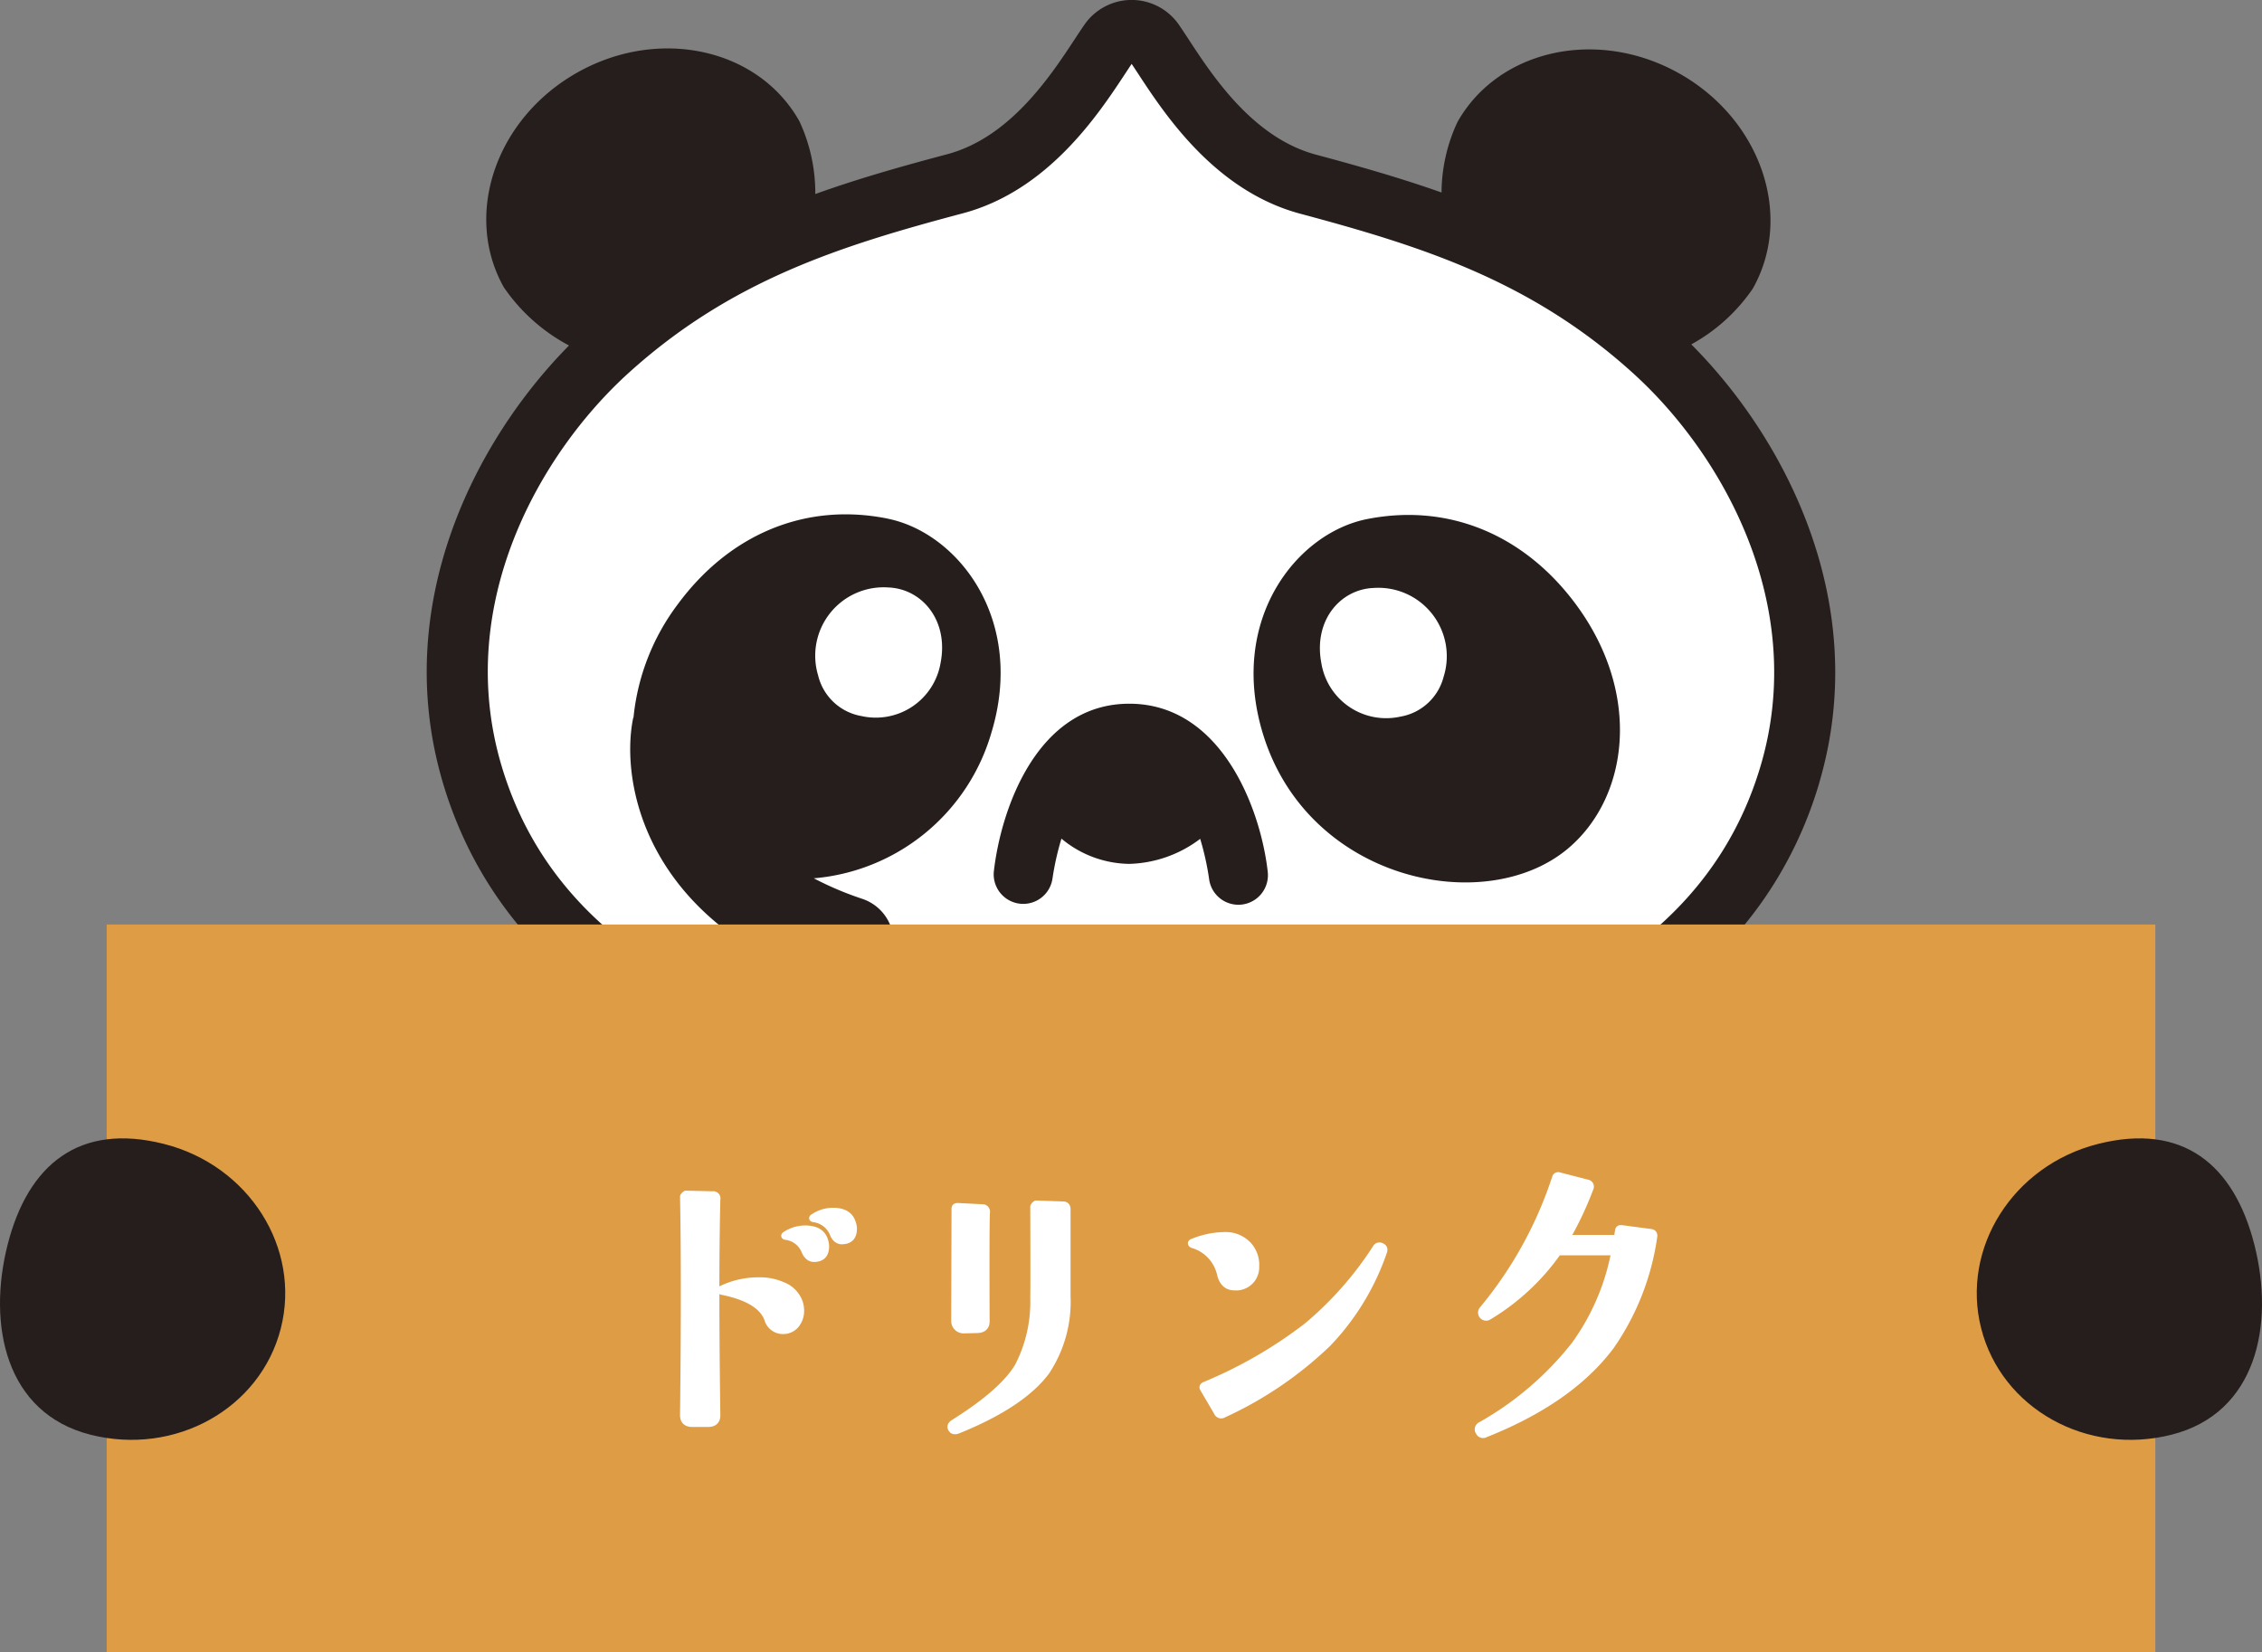 <svg xmlns="http://www.w3.org/2000/svg" width="189.641" height="138.52" viewBox="0 0 189.641 138.52"><rect x="0" y="0" width="189.641" height="138.52" fill="#808080" stroke="none"/><g transform="translate(-117.547 -3976.631)"><path d="M97.328,94.191c-21.243-.023-47.935-4.722-54.455-26.978C38.7,52.948,46.283,39.661,54.05,32.618,62.932,24.56,72.331,21.6,82.812,18.82,89.324,17.091,93.3,11.046,95.441,7.8l.527-.8,1.466-2.168L99.4,7.8c2.133,3.257,6.1,9.309,12.606,11.053,10.474,2.805,19.866,5.783,28.733,13.86,7.751,7.063,15.308,20.368,11.1,34.619-6.555,22.2-33.173,26.86-54.349,26.86Z" transform="translate(115 3974)" fill="#fff"/><path d="M155.067,68.284C151.118,81.66,137.894,97.6,97.325,97.554s-53.758-16.01-57.679-29.4c-4.335-14.8,2.7-28.561,10.607-36.555a15.276,15.276,0,0,1-5.467-4.881c-3.43-6.108-.661-14.175,6.184-18.018s15.174-2.007,18.6,4.1A14.3,14.3,0,0,1,70.9,18.9c3.57-1.284,7.241-2.324,11.05-3.335,5.272-1.4,8.659-6.546,10.682-9.621.308-.468.586-.89.835-1.249a4.819,4.819,0,0,1,3.961-2.068h0a4.819,4.819,0,0,1,3.955,2.078c.248.359.526.782.833,1.252,2.017,3.079,5.393,8.231,10.66,9.641,3.623.971,7.121,1.968,10.526,3.174a14.121,14.121,0,0,1,1.337-5.912c3.443-6.1,11.775-7.919,18.612-4.06s9.588,11.93,6.145,18.031a14.966,14.966,0,0,1-5.154,4.675c7.966,7.982,15.127,21.862,10.722,36.774M139.559,34.012C130.985,26.2,121.8,23.294,111.554,20.549c-7.154-1.917-11.359-8.334-13.617-11.782-.184-.279-.354-.54-.515-.779-.159.237-.33.5-.512.775-2.267,3.444-6.485,9.854-13.647,11.755-10.255,2.723-19.443,5.61-28.033,13.4-7.39,6.7-14.619,19.315-10.67,32.8,6.214,21.213,32.126,25.693,52.77,25.715s46.567-4.4,52.827-25.6c3.979-13.473-3.222-26.1-10.6-32.821" transform="translate(115 3974)" fill="#251e1c"/><path d="M108.832,75.735c-.582-5.234-3.859-14.094-11.6-14.1S86.46,70.477,85.867,75.71a2.477,2.477,0,0,0,4.921.562,23.056,23.056,0,0,1,.748-3.325,9.03,9.03,0,0,0,5.68,2.117,10.271,10.271,0,0,0,5.952-2.1,23.032,23.032,0,0,1,.742,3.326,2.476,2.476,0,0,0,4.922-.551" transform="translate(115 3974)" fill="#251e1c"/><path d="M76.962,46.114C70.051,44.724,63.7,47.452,59.4,53.257a18.873,18.873,0,0,0-3.737,9.492c-.013.055-.037.1-.048.159-1.069,5.414,1.049,17.051,16.718,22.353a3.843,3.843,0,1,0,2.462-7.28,27.2,27.2,0,0,1-4.019-1.707A17,17,0,0,0,85.653,64.1c2.913-9.536-2.806-16.8-8.691-17.982m4.446,12.065a5.507,5.507,0,0,1-6.64,4.486,4.536,4.536,0,0,1-3.63-3.4,5.737,5.737,0,0,1,5.913-7.38c2.811.125,5.034,2.763,4.357,6.3" transform="translate(115 3974)" fill="#251e1c"/><path d="M134.692,53.338c-4.284-5.814-10.631-8.556-17.546-7.181-5.887,1.171-11.622,8.421-8.729,17.964,3.747,12.362,18.647,15.5,25.594,9.65,5.086-4.286,6.208-12.934.681-20.433m-11.1,5.98a4.537,4.537,0,0,1-3.638,3.4,5.506,5.506,0,0,1-6.63-4.5c-.669-3.536,1.56-6.169,4.37-6.288a5.738,5.738,0,0,1,5.9,7.393" transform="translate(115 3974)" fill="#251e1c"/><rect width="171.757" height="61.004" transform="translate(126.489 4054.147)" fill="#de9c44"/><path d="M26.091,114.008c-1.71,6.73-8.861,10.721-15.972,8.914s-8.644-9.2-6.933-15.93S9.2,96.743,16.312,98.55s11.489,8.728,9.779,15.458" transform="translate(115 3974)" fill="#251e1c"/><path d="M168.644,114.008c1.71,6.73,8.861,10.721,15.972,8.914s8.644-9.2,6.933-15.93-6.014-10.249-13.126-8.442-11.489,8.728-9.779,15.458" transform="translate(115 3974)" fill="#251e1c"/><path d="M62.667,121.236q.027.77-.769.77H60.6c-.53,0-.787-.257-.768-.77q.132-11.317,0-18.29a.593.593,0,0,1,.211-.212l2.254.053a.327.327,0,0,1,.371.4q-.159,6.549,0,18.052m6.892-9.463a2.2,2.2,0,0,1,.133.742,1.856,1.856,0,0,1-.372,1.154,1.367,1.367,0,0,1-1.033.543,1.34,1.34,0,0,1-1.4-1.007q-.638-1.644-3.818-2.28c-.07-.018-.106-.053-.106-.106s.036-.1.106-.133A7.186,7.186,0,0,1,66.219,110a4.708,4.708,0,0,1,1.962.4,2.407,2.407,0,0,1,1.378,1.379m2.147-5.116a1.5,1.5,0,0,1,.08.478q0,.979-.9,1.033c-.389.036-.681-.177-.875-.636a1.968,1.968,0,0,0-1.617-1.22q-.159-.052,0-.159a3.038,3.038,0,0,1,1.643-.5q1.378,0,1.67,1.008m2.333-1.458a1.431,1.431,0,0,1,.08.45q0,.981-.9,1.034c-.389.037-.672-.176-.848-.635a2.031,2.031,0,0,0-1.643-1.22c-.106-.035-.1-.088.026-.159a2.909,2.909,0,0,1,1.617-.5q1.378,0,1.67,1.034" transform="translate(115 3974)" fill="#fff"/><path d="M62.667,121.236q.027.77-.769.77H60.6c-.53,0-.787-.257-.768-.77q.132-11.317,0-18.29a.593.593,0,0,1,.211-.212l2.254.053a.327.327,0,0,1,.371.4Q62.508,109.733,62.667,121.236Zm6.892-9.463a2.2,2.2,0,0,1,.133.742,1.856,1.856,0,0,1-.372,1.154,1.367,1.367,0,0,1-1.033.543,1.34,1.34,0,0,1-1.4-1.007q-.638-1.644-3.818-2.28c-.07-.018-.106-.053-.106-.106s.036-.1.106-.133A7.186,7.186,0,0,1,66.219,110a4.708,4.708,0,0,1,1.962.4A2.407,2.407,0,0,1,69.559,111.773Zm2.147-5.116a1.5,1.5,0,0,1,.08.478q0,.979-.9,1.033c-.389.036-.681-.177-.875-.636a1.968,1.968,0,0,0-1.617-1.22q-.159-.052,0-.159a3.038,3.038,0,0,1,1.643-.5Q71.415,105.649,71.706,106.657Zm2.333-1.458a1.431,1.431,0,0,1,.08.45q0,.981-.9,1.034c-.389.037-.672-.176-.848-.635a2.031,2.031,0,0,0-1.643-1.22c-.106-.035-.1-.088.026-.159a2.909,2.909,0,0,1,1.617-.5Q73.748,104.165,74.039,105.2Z" transform="translate(115 3974)" fill="none" stroke="#fff" stroke-linecap="round" stroke-linejoin="round" stroke-width="0.543"/><path d="M92.029,104.033v7.289a10.6,10.6,0,0,1-1.75,6.31q-2.042,2.757-7.423,4.931c-.264.1-.45.061-.556-.133q-.159-.266.185-.5,4.11-2.571,5.408-4.745a11.759,11.759,0,0,0,1.3-5.752q.025-.822,0-7.636a.533.533,0,0,1,.212-.237l2.253.079q.372,0,.372.4m-6.76.265q-.054,1.247-.026,9.064.026.746-.769.77l-1.14.027a.768.768,0,0,1-.769-.768l.027-9.412c0-.14.079-.211.238-.211l2.068.106a.353.353,0,0,1,.371.424" transform="translate(115 3974)" fill="#fff"/><path d="M92.029,104.033v7.289a10.6,10.6,0,0,1-1.75,6.31q-2.042,2.757-7.423,4.931c-.264.1-.45.061-.556-.133q-.159-.266.185-.5,4.11-2.571,5.408-4.745a11.759,11.759,0,0,0,1.3-5.752q.025-.822,0-7.636a.533.533,0,0,1,.212-.237l2.253.079Q92.029,103.635,92.029,104.033Zm-6.76.265q-.054,1.247-.026,9.064.026.746-.769.77l-1.14.027a.768.768,0,0,1-.769-.768l.027-9.412c0-.14.079-.211.238-.211l2.068.106A.353.353,0,0,1,85.269,104.3Z" transform="translate(115 3974)" fill="none" stroke="#fff" stroke-linecap="round" stroke-linejoin="round" stroke-width="0.543"/><path d="M107.844,108.831a1.663,1.663,0,0,1-1.8,1.722q-.929,0-1.193-1.087A3.328,3.328,0,0,0,102.515,107c-.07-.036-.106-.08-.106-.133a.173.173,0,0,1,.133-.107,7.275,7.275,0,0,1,2.731-.556,2.611,2.611,0,0,1,1.882.756,2.468,2.468,0,0,1,.689,1.869m10.709-1.22a20.9,20.9,0,0,1-4.691,7.687,31.6,31.6,0,0,1-8.748,5.938.365.365,0,0,1-.531-.186l-1.166-1.987q-.106-.186.106-.292a37.571,37.571,0,0,0,8.589-4.957,28.923,28.923,0,0,0,5.778-6.548.348.348,0,0,1,.5-.132c.194.088.247.248.159.477" transform="translate(115 3974)" fill="#fff"/><path d="M107.844,108.831a1.663,1.663,0,0,1-1.8,1.722q-.929,0-1.193-1.087A3.328,3.328,0,0,0,102.515,107c-.07-.036-.106-.08-.106-.133a.173.173,0,0,1,.133-.107,7.275,7.275,0,0,1,2.731-.556,2.611,2.611,0,0,1,1.882.756A2.468,2.468,0,0,1,107.844,108.831Zm10.709-1.22a20.9,20.9,0,0,1-4.691,7.687,31.6,31.6,0,0,1-8.748,5.938.365.365,0,0,1-.531-.186l-1.166-1.987q-.106-.186.106-.292a37.571,37.571,0,0,0,8.589-4.957,28.923,28.923,0,0,0,5.778-6.548.348.348,0,0,1,.5-.132C118.588,107.222,118.641,107.382,118.553,107.611Z" transform="translate(115 3974)" fill="none" stroke="#fff" stroke-linecap="round" stroke-linejoin="round" stroke-width="0.543"/><path d="M141.209,106.365a21.321,21.321,0,0,1-3.6,9.146q-3.395,4.533-10.525,7.369a.388.388,0,0,1-.557-.186.38.38,0,0,1,.133-.557,26.593,26.593,0,0,0,7.9-6.759,19.4,19.4,0,0,0,3.34-7.767h-4.718a19.162,19.162,0,0,1-5.806,5.408.406.406,0,0,1-.53-.61,33.675,33.675,0,0,0,6.1-11.054.245.245,0,0,1,.319-.159l2.359.609a.323.323,0,0,1,.239.478,28.081,28.081,0,0,1-1.962,4.162h4.214c.036-.212.072-.425.107-.637.017-.14.106-.2.265-.185l2.413.318c.264.018.371.159.317.424" transform="translate(115 3974)" fill="#fff"/><path d="M141.209,106.365a21.321,21.321,0,0,1-3.6,9.146q-3.395,4.533-10.525,7.369a.388.388,0,0,1-.557-.186.38.38,0,0,1,.133-.557,26.593,26.593,0,0,0,7.9-6.759,19.4,19.4,0,0,0,3.34-7.767h-4.718a19.162,19.162,0,0,1-5.806,5.408.406.406,0,0,1-.53-.61,33.675,33.675,0,0,0,6.1-11.054.245.245,0,0,1,.319-.159l2.359.609a.323.323,0,0,1,.239.478,28.081,28.081,0,0,1-1.962,4.162h4.214c.036-.212.072-.425.107-.637.017-.14.106-.2.265-.185l2.413.318C141.156,105.959,141.263,106.1,141.209,106.365Z" transform="translate(115 3974)" fill="none" stroke="#fff" stroke-linecap="round" stroke-linejoin="round" stroke-width="0.543"/></g></svg>